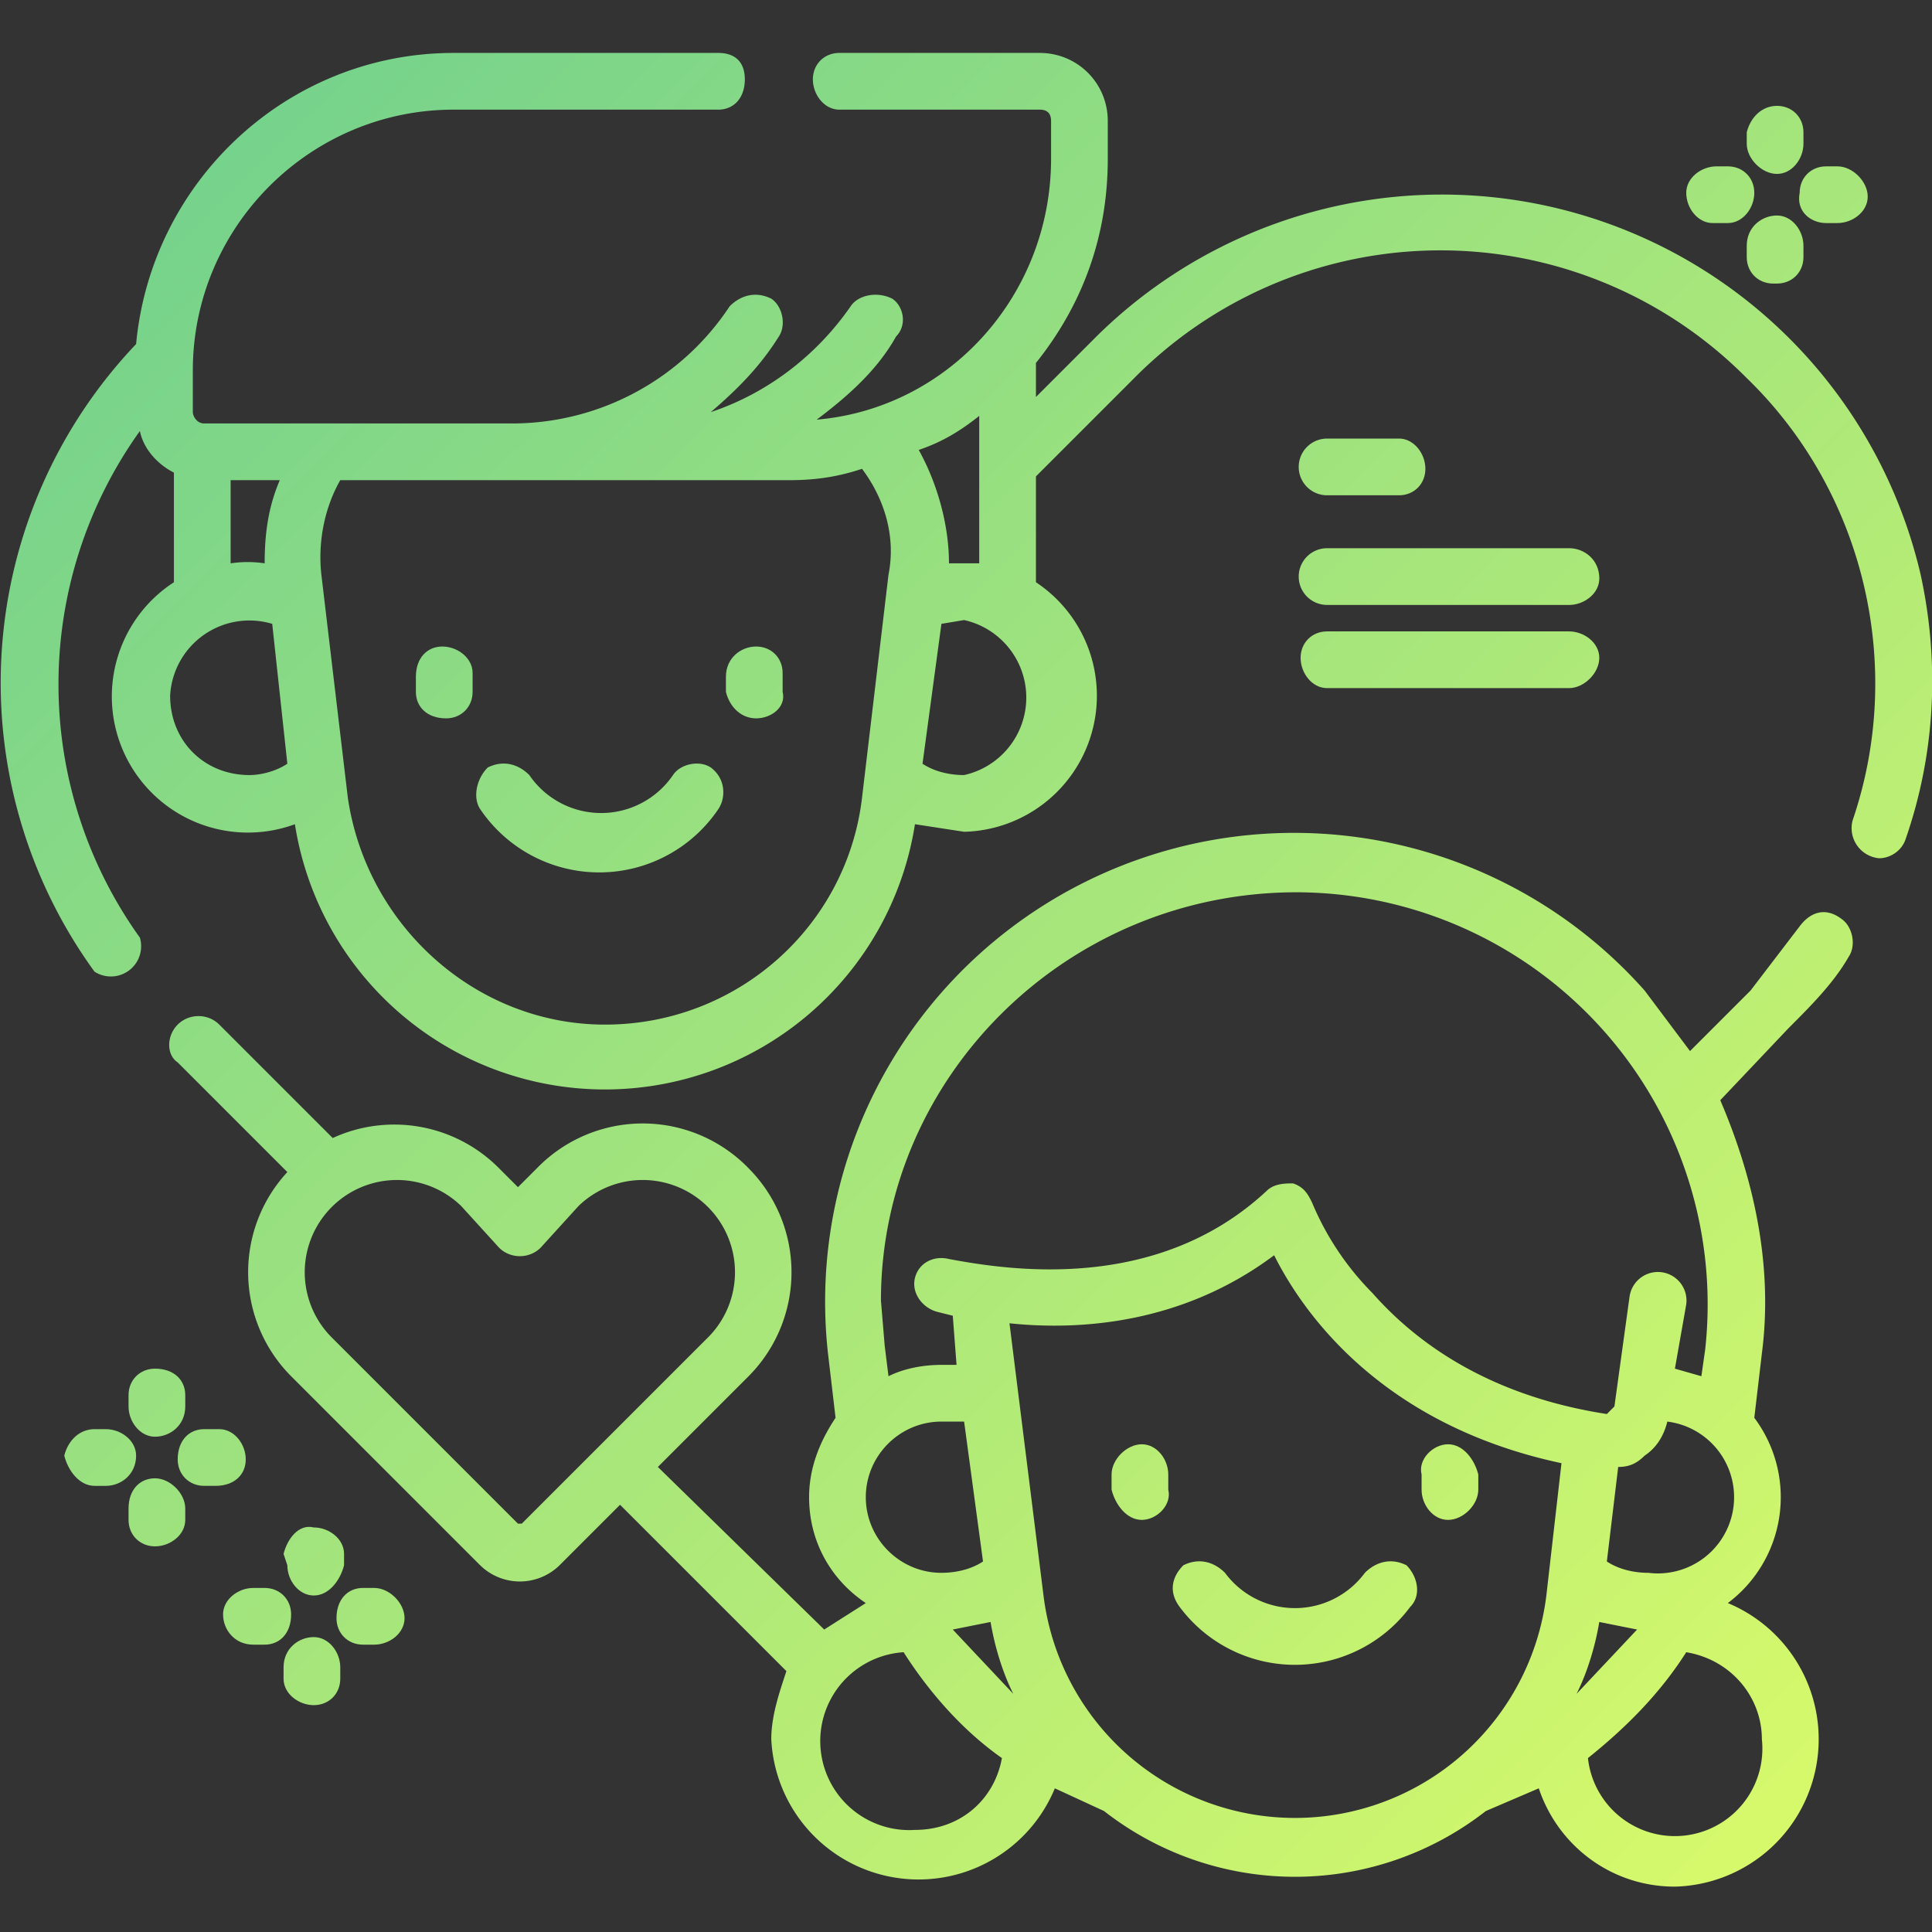 <svg xmlns="http://www.w3.org/2000/svg" version="1" viewBox="0 0 511 511"><rect x="0" y="0" width="511" height="511" fill="#333333" stroke="none"/><linearGradient id="a" x1="17" x2="580" y1="-60" y2="505" gradientUnits="userSpaceOnUse"><stop offset="0" stop-color="#66cc91"/><stop offset="1" stop-color="#e5ff66"/></linearGradient><path fill="url(#a)" d="M508 152a130 130 0 0 0-218-63l-16 16v-9c12-15 19-33 19-54V32c0-10-8-18-18-18h-53c-4 0-7 3-7 7s3 8 7 8h53c2 0 3 1 3 3v10c0 36-27 66-62 69 8-6 16-13 21-22 3-3 2-8-1-10-4-2-9-1-11 2-9 13-22 23-37 28 7-6 13-12 18-20 2-3 1-8-2-10-4-2-8-1-11 2a69 69 0 0 1-57 31H54c-2 0-3-2-3-3V98c0-38 31-69 69-69h70c4 0 7-3 7-8s-3-7-7-7h-70c-44 0-80 34-84 77a130 130 0 0 0-11 166 8 8 0 0 0 12-9 115 115 0 0 1 0-134c1 5 5 9 9 11v29a36 36 0 0 0 32 64 83 83 0 0 0 164 0l13 2a36 36 0 0 0 19-66v-28l26-26a114 114 0 0 1 162 0c31 30 42 76 28 117a8 8 0 0 0 7 10c3 0 6-2 7-5 8-23 9-47 4-70zM61 127h13c-3 7-4 14-4 22a30 30 0 0 0-9 0v-22zm-16 57a21 21 0 0 1 27-19l4 37c-3 2-7 3-10 3-12 0-21-9-21-21zm115 87c-34 0-63-26-68-60l-7-59c-1-9 1-18 5-25h119c7 0 13-1 19-3 6 8 9 18 7 28l-7 59c-4 34-33 60-68 60zm95-66c-4 0-8-1-11-3l5-37 6-1a21 21 0 0 1 0 41zm0-56h-4c0-10-3-21-8-30 6-2 11-5 16-9v39h-4z"/><linearGradient id="b" x1="-32" x2="531" y1="-11" y2="554" gradientUnits="userSpaceOnUse"><stop offset="0" stop-color="#66cc91"/><stop offset="1" stop-color="#e5ff66"/></linearGradient><path fill="url(#b)" d="M487 243c-4-3-8-2-11 2l-13 17-16 16-12-16a124 124 0 0 0-216 96l2 17c-4 6-7 13-7 21 0 12 6 22 15 28l-11 7-44-43 24-24a39 39 0 0 0 0-55 39 39 0 0 0-56 0l-5 5-5-5a39 39 0 0 0-44-8l-30-30c-3-3-8-3-11 0s-3 8 0 10l29 29a39 39 0 0 0 1 54l50 50a15 15 0 0 0 21 0l16-16 44 44c-2 6-4 12-4 18a39 39 0 0 0 75 13l13 6a82 82 0 0 0 101 0l14-6c5 15 19 26 36 26a39 39 0 0 0 14-75 35 35 0 0 0 7-49l2-17c3-23-2-46-11-67l18-19c6-6 12-12 16-19 2-3 1-8-2-10zM138 403h-1l-49-49a24 24 0 1 1 34-35l10 11c3 3 8 3 11 0l10-11a24 24 0 1 1 34 35l-49 49zm205-167a109 109 0 0 1 108 121l-1 7-7-2 3-17a7 7 0 1 0-15-2l-4 29-1 1-1 1c-26-4-47-15-62-32a75 75 0 0 1-16-24c-1-2-2-4-5-5-2 0-5 0-7 2-29 27-68 21-84 18-4-1-8 1-9 5s2 8 6 9l4 1 1 13h-4c-5 0-10 1-14 3l-1-8-1-12c0-59 49-108 110-108zm74 212c3-6 5-13 6-19l10 2-16 17zm19-32c-4 0-8-1-11-3l3-25c3 0 5-1 7-3 3-2 5-5 6-9a20 20 0 0 1-5 40zm-184 15l10-2c1 6 3 13 6 19l-16-17zm-3-55h6l5 37c-3 2-7 3-11 3-11 0-20-9-20-20s9-20 20-20zm-7 108a23 23 0 0 1-3-47c7 11 16 21 26 28-2 11-11 19-23 19zm34-62l-9-72c19 2 46 0 70-18 8 16 29 45 76 55l-4 35a67 67 0 0 1-133 0zm190 38a23 23 0 0 1-46 5c10-8 19-17 26-28 12 2 20 12 20 23z"/><linearGradient id="c" x1="-53" x2="510" y1="10" y2="575" gradientUnits="userSpaceOnUse"><stop offset="0" stop-color="#66cc91"/><stop offset="1" stop-color="#e5ff66"/></linearGradient><path fill="url(#c)" d="M117 171c-4 0-7 3-7 8v4c0 4 3 7 8 7 4 0 7-3 7-7v-5c0-4-4-7-8-7z"/><linearGradient id="d" x1="-11" x2="552" y1="-32" y2="533" gradientUnits="userSpaceOnUse"><stop offset="0" stop-color="#66cc91"/><stop offset="1" stop-color="#e5ff66"/></linearGradient><path fill="url(#d)" d="M200 171c-4 0-8 3-8 8v4c1 4 4 7 8 7s8-3 7-7v-5c0-4-3-7-7-7z"/><linearGradient id="e" x1="-47" x2="516" y1="4" y2="569" gradientUnits="userSpaceOnUse"><stop offset="0" stop-color="#66cc91"/><stop offset="1" stop-color="#e5ff66"/></linearGradient><path fill="url(#e)" d="M188 203c-3-2-8-1-10 2a23 23 0 0 1-38 0c-3-3-7-4-11-2-3 3-4 8-2 11a38 38 0 0 0 63 0c2-3 2-8-2-11z"/><linearGradient id="f" x1="-66" x2="497" y1="23" y2="588" gradientUnits="userSpaceOnUse"><stop offset="0" stop-color="#66cc91"/><stop offset="1" stop-color="#e5ff66"/></linearGradient><path fill="url(#f)" d="M302 382c-4 0-8 4-8 8v4c1 4 4 8 8 8s8-4 7-8v-4c0-4-3-8-7-8z"/><linearGradient id="g" x1="-25" x2="538" y1="-18" y2="547" gradientUnits="userSpaceOnUse"><stop offset="0" stop-color="#66cc91"/><stop offset="1" stop-color="#e5ff66"/></linearGradient><path fill="url(#g)" d="M391 390c-1-4-4-8-8-8s-8 4-7 8v4c0 4 3 8 7 8s8-4 8-8v-4z"/><linearGradient id="h" x1="-60" x2="503" y1="17" y2="582" gradientUnits="userSpaceOnUse"><stop offset="0" stop-color="#66cc91"/><stop offset="1" stop-color="#e5ff66"/></linearGradient><path fill="url(#h)" d="M372 414c-4-2-8-1-11 2a23 23 0 0 1-37 0c-3-3-7-4-11-2-3 3-4 7-1 11a38 38 0 0 0 61 0c3-3 2-8-1-11z"/><linearGradient id="i" x1="-186" x2="377" y1="143" y2="708" gradientUnits="userSpaceOnUse"><stop offset="0" stop-color="#66cc91"/><stop offset="1" stop-color="#e5ff66"/></linearGradient><path fill="url(#i)" d="M41 380c4 0 8-3 8-8v-3c0-4-3-7-8-7 1 0 1 0 0 0-4 0-7 3-7 7v3c0 4 3 8 7 8z"/><linearGradient id="j" x1="-201" x2="362" y1="157" y2="722" gradientUnits="userSpaceOnUse"><stop offset="0" stop-color="#66cc91"/><stop offset="1" stop-color="#e5ff66"/></linearGradient><path fill="url(#j)" d="M41 391c-4 0-7 3-7 8v3c0 4 3 7 7 7s8-3 8-7v-3c0-4-4-8-8-8z"/><linearGradient id="k" x1="-186" x2="377" y1="143" y2="708" gradientUnits="userSpaceOnUse"><stop offset="0" stop-color="#66cc91"/><stop offset="1" stop-color="#e5ff66"/></linearGradient><path fill="url(#k)" d="M65 386c0-4-3-8-7-8h-3-1c-4 0-7 3-7 8 0 4 3 7 7 7h3c5 0 8-3 8-7z"/><linearGradient id="l" x1="-201" x2="362" y1="157" y2="722" gradientUnits="userSpaceOnUse"><stop offset="0" stop-color="#66cc91"/><stop offset="1" stop-color="#e5ff66"/></linearGradient><path fill="url(#l)" d="M28 378h-3c-4 0-7 3-8 7 1 4 4 8 8 8h3c4 0 8-3 8-8 0-4-4-7-8-7z"/><linearGradient id="m" x1="-186" x2="377" y1="143" y2="708" gradientUnits="userSpaceOnUse"><stop offset="0" stop-color="#66cc91"/><stop offset="1" stop-color="#e5ff66"/></linearGradient><path fill="url(#m)" d="M83 422c4 0 7-4 8-8v-3c0-4-4-7-8-7-4-1-7 3-8 7l1 3c0 4 3 8 7 8z"/><linearGradient id="n" x1="-201" x2="362" y1="157" y2="722" gradientUnits="userSpaceOnUse"><stop offset="0" stop-color="#66cc91"/><stop offset="1" stop-color="#e5ff66"/></linearGradient><path fill="url(#n)" d="M83 433c-4 0-8 3-8 8v3c0 4 4 7 8 7s7-3 7-7v-3c0-4-3-8-7-8z"/><linearGradient id="o" x1="-186" x2="377" y1="143" y2="708" gradientUnits="userSpaceOnUse"><stop offset="0" stop-color="#66cc91"/><stop offset="1" stop-color="#e5ff66"/></linearGradient><path fill="url(#o)" d="M99 420h-3c-4 0-7 3-7 8 0 4 3 7 7 7h3c4 0 8-3 8-7s-4-8-8-8z"/><linearGradient id="p" x1="-201" x2="362" y1="157" y2="722" gradientUnits="userSpaceOnUse"><stop offset="0" stop-color="#66cc91"/><stop offset="1" stop-color="#e5ff66"/></linearGradient><path fill="url(#p)" d="M70 420h-3c-4 0-8 3-8 7s3 8 8 8h3c4 0 7-3 7-8 0-4-3-7-7-7z"/><linearGradient id="q" x1="196" x2="759" y1="-238" y2="327" gradientUnits="userSpaceOnUse"><stop offset="0" stop-color="#66cc91"/><stop offset="1" stop-color="#e5ff66"/></linearGradient><path fill="url(#q)" d="M470 46c4 0 7-4 7-8v-3c0-4-3-7-7-7s-7 3-8 7v3c0 4 4 8 8 8z"/><linearGradient id="r" x1="181" x2="744" y1="-223" y2="342" gradientUnits="userSpaceOnUse"><stop offset="0" stop-color="#66cc91"/><stop offset="1" stop-color="#e5ff66"/></linearGradient><path fill="url(#r)" d="M470 57c-4 0-8 3-8 8v3c0 4 3 7 7 7h1c4 0 7-3 7-7v-3c0-4-3-8-7-8z"/><linearGradient id="s" x1="196" x2="759" y1="-238" y2="327" gradientUnits="userSpaceOnUse"><stop offset="0" stop-color="#66cc91"/><stop offset="1" stop-color="#e5ff66"/></linearGradient><path fill="url(#s)" d="M483 59h3c4 0 8-3 8-7s-4-8-8-8h-3c-4 0-7 3-7 7-1 5 3 8 7 8z"/><linearGradient id="t" x1="181" x2="744" y1="-224" y2="341" gradientUnits="userSpaceOnUse"><stop offset="0" stop-color="#66cc91"/><stop offset="1" stop-color="#e5ff66"/></linearGradient><path fill="url(#t)" d="M453 59h4c4 0 7-4 7-8s-3-7-7-7h-3c-4 0-8 3-8 7s3 8 7 8z"/><linearGradient id="u" x1="97" x2="660" y1="-140" y2="425" gradientUnits="userSpaceOnUse"><stop offset="0" stop-color="#66cc91"/><stop offset="1" stop-color="#e5ff66"/></linearGradient><path fill="url(#u)" d="M351 131h19c4 0 7-3 7-7s-3-8-7-8h-19a7 7 0 1 0 0 15z"/><linearGradient id="v" x1="94" x2="657" y1="-137" y2="428" gradientUnits="userSpaceOnUse"><stop offset="0" stop-color="#66cc91"/><stop offset="1" stop-color="#e5ff66"/></linearGradient><path fill="url(#v)" d="M351 160h64c4 0 8-3 8-7 0-5-4-8-8-8h-64a7 7 0 1 0 0 15z"/><linearGradient id="w" x1="84" x2="647" y1="-126" y2="439" gradientUnits="userSpaceOnUse"><stop offset="0" stop-color="#66cc91"/><stop offset="1" stop-color="#e5ff66"/></linearGradient><path fill="url(#w)" d="M351 182h64c4 0 8-4 8-8s-4-7-8-7h-64c-4 0-7 3-7 7s3 8 7 8z"/></svg>